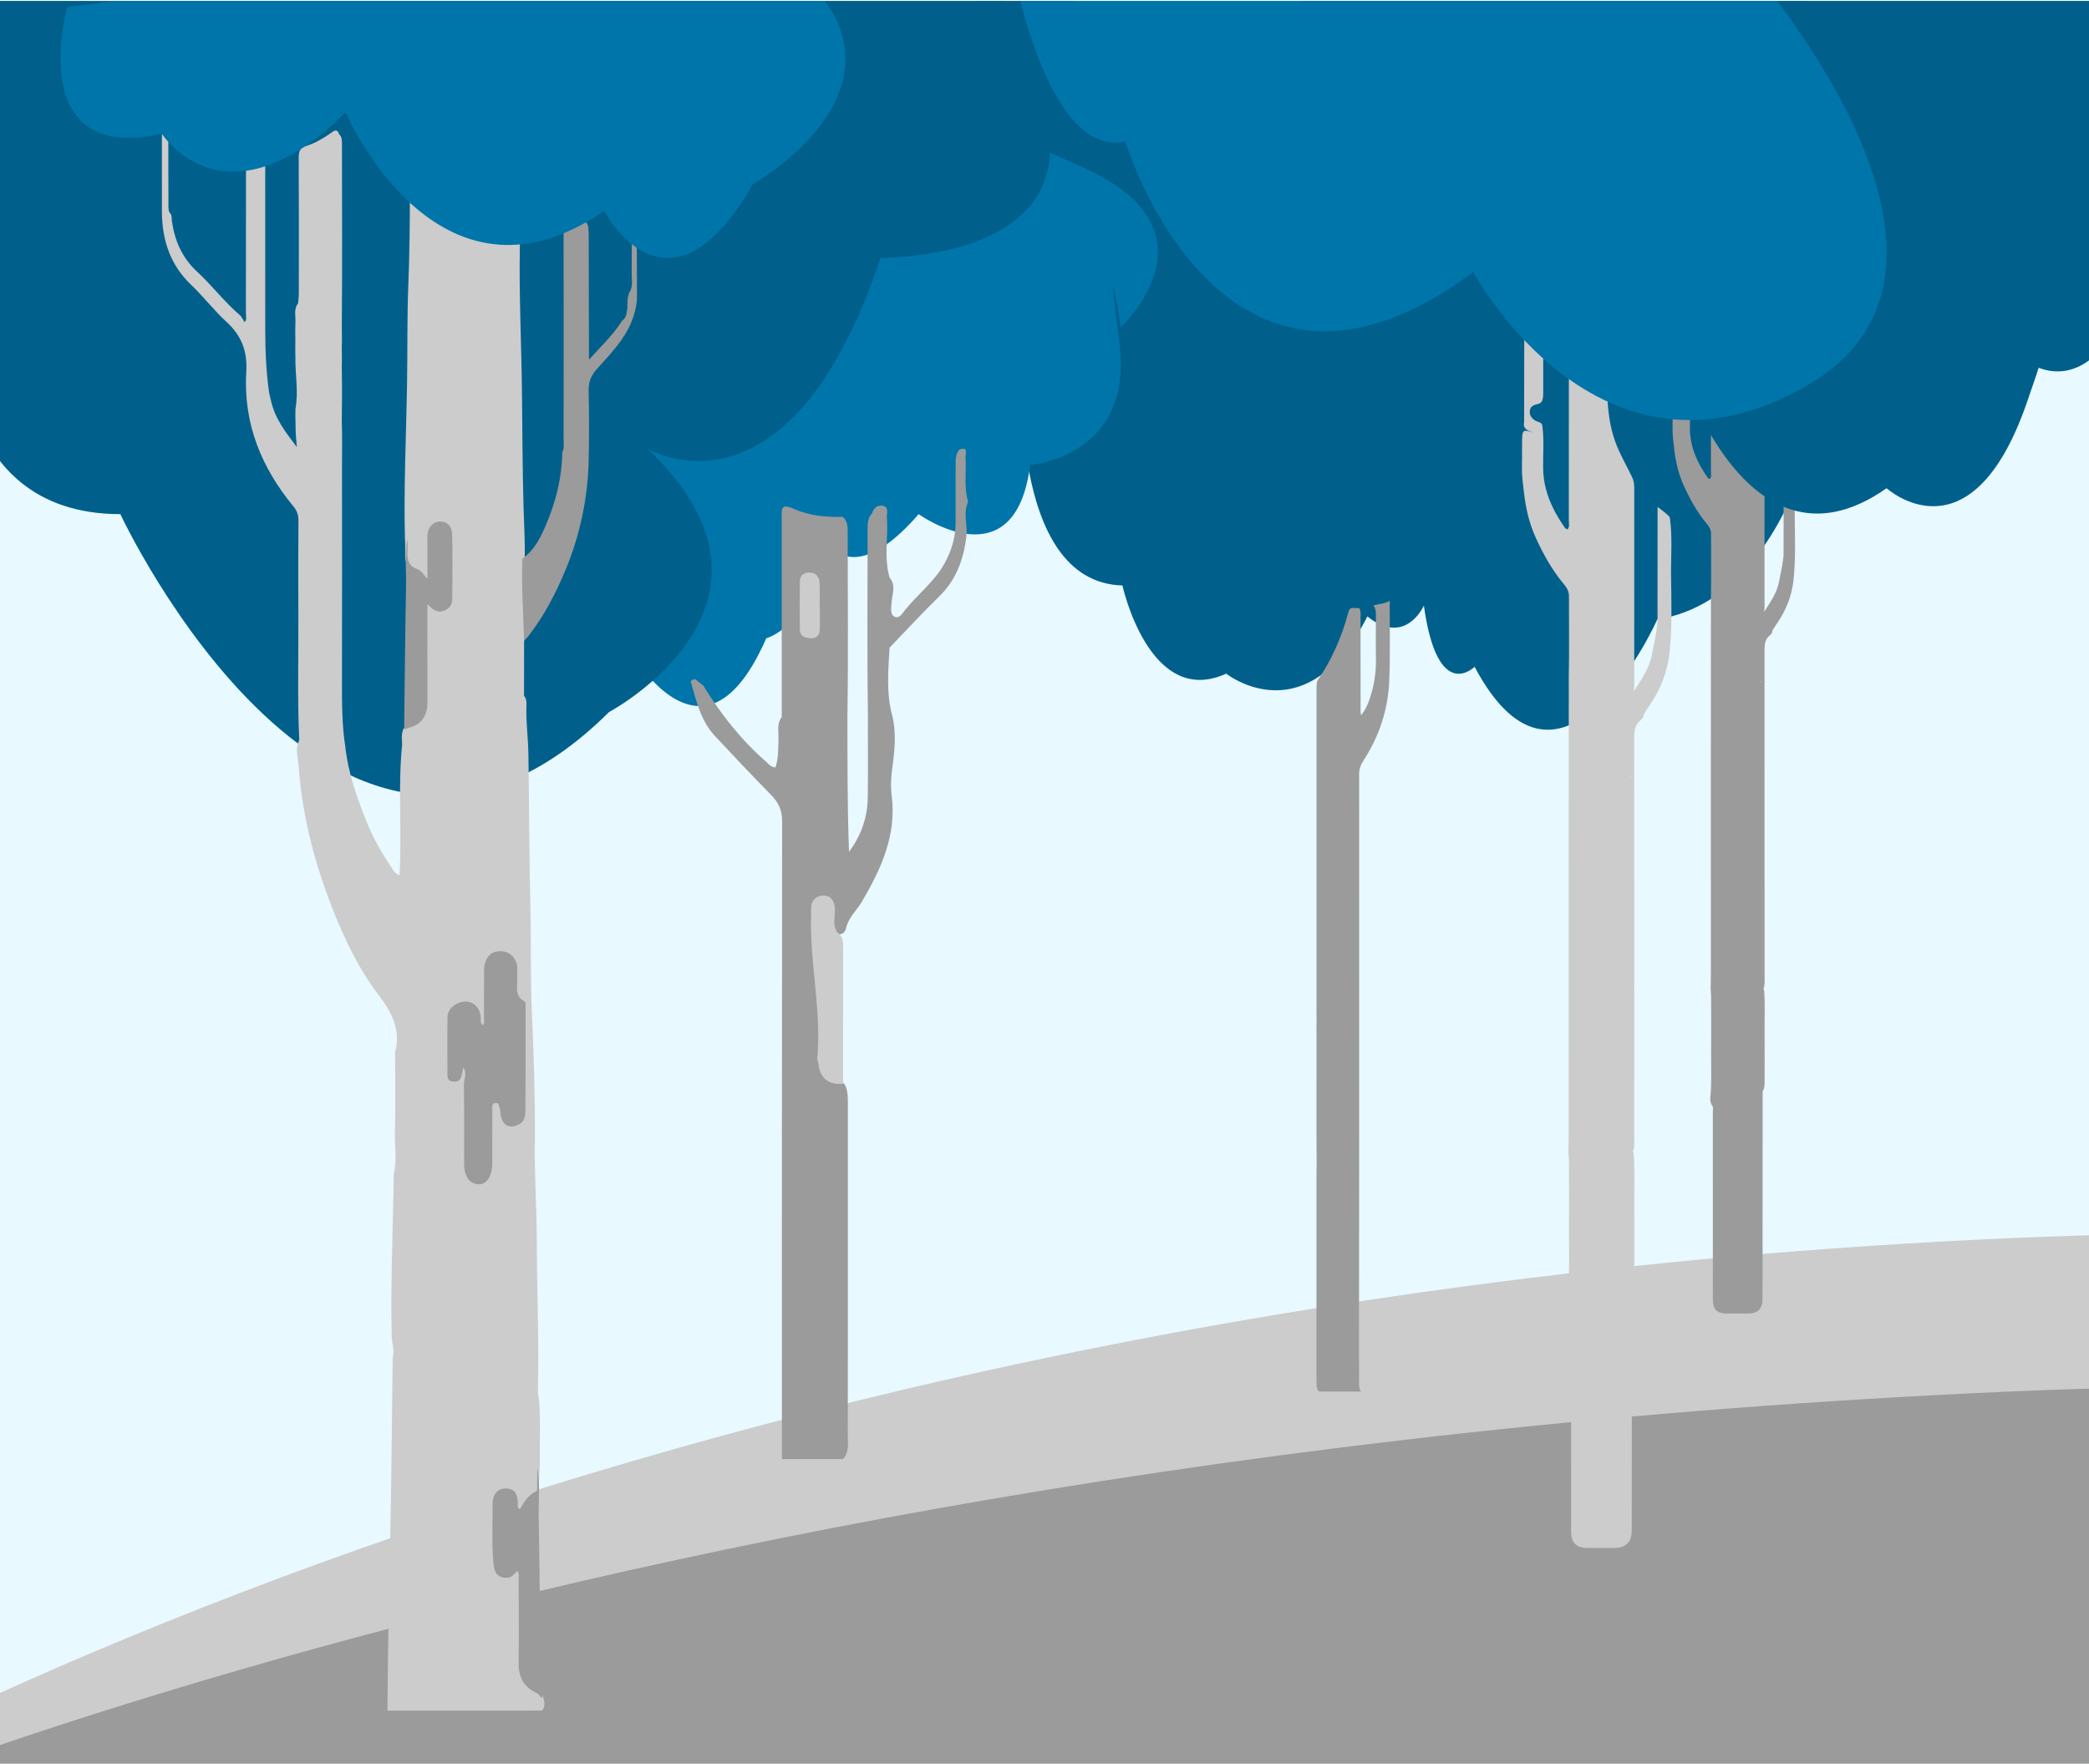 <?xml version="1.0" encoding="utf-8"?>
<!-- Generator: Adobe Illustrator 17.0.0, SVG Export Plug-In . SVG Version: 6.00 Build 0)  -->
<!DOCTYPE svg PUBLIC "-//W3C//DTD SVG 1.1//EN" "http://www.w3.org/Graphics/SVG/1.1/DTD/svg11.dtd">
<svg version="1.1" id="Layer_1" xmlns="http://www.w3.org/2000/svg" xmlns:xlink="http://www.w3.org/1999/xlink" x="0px" y="0px"
	 width="136.222px" height="115px" viewBox="0 0 136.222 115" enable-background="new 0 0 136.222 115" xml:space="preserve">
<g>
	<g>
		<defs>
			<rect id="SVGID_1141_" x="-159.356" y="189.516" width="130" height="115"/>
		</defs>
		<clipPath id="SVGID_2_">
			<use xlink:href="#SVGID_1141_"  overflow="visible"/>
		</clipPath>
		<g clip-path="url(#SVGID_2_)">
		</g>
	</g>
</g>
<g>
	<defs>
		<rect id="SVGID_1377_" x="0" y="0.058" width="136.507" height="115"/>
	</defs>
	<clipPath id="SVGID_4_">
		<use xlink:href="#SVGID_1377_"  overflow="visible"/>
	</clipPath>
	<g clip-path="url(#SVGID_4_)">
		<g>
			<g>
				<defs>
					<polygon id="SVGID_1379_" points="-0.356,-1.484 -0.356,124.516 80.675,124.516 110.409,-1.484 					"/>
				</defs>
				<clipPath id="SVGID_6_">
					<use xlink:href="#SVGID_1379_"  overflow="visible"/>
				</clipPath>
			</g>
			<g>
				<defs>
					<polygon id="SVGID_1381_" points="-1.356,-0.484 -1.356,117.516 136.22,117.516 136.338,-0.484 					"/>
				</defs>
				<clipPath id="SVGID_8_">
					<use xlink:href="#SVGID_1381_"  overflow="visible"/>
				</clipPath>
				<polygon opacity="0.3" clip-path="url(#SVGID_8_)" fill="#B2E9FF" points="-1.356,-2.484 -1.356,124.516 138.589,124.516 
					137.138,-2.484 				"/>
				<g clip-path="url(#SVGID_8_)">
					<defs>
						<polyline id="SVGID_1383_" points="12.644,124.516 140.643,124.516 140.569,-14.484 12.644,-14.484 						"/>
					</defs>
					<clipPath id="SVGID_10_">
						<use xlink:href="#SVGID_1383_"  overflow="visible"/>
					</clipPath>
				</g>
			</g>
		</g>
		<g>
			<defs>
				<polygon id="SVGID_1385_" points="-1.356,1.516 -1.356,119.516 136.22,119.516 135.735,1.516 				"/>
			</defs>
			<clipPath id="SVGID_12_">
				<use xlink:href="#SVGID_1385_"  overflow="visible"/>
			</clipPath>
		</g>
		<g>
			<defs>
				<polygon id="SVGID_1387_" points="-1.356,-0.484 -1.356,119.516 138.589,119.516 137.138,-0.484 				"/>
			</defs>
			<clipPath id="SVGID_14_">
				<use xlink:href="#SVGID_1387_"  overflow="visible"/>
			</clipPath>
			<g clip-path="url(#SVGID_14_)">
				<path fill="#CCCCCC" d="M-25.137,123.755c0,0,56.503-38.596,156.143-43.016c99.64-4.42,0,44.394,0,44.394l-156.143-3.254
					V123.755z"/>
				<path fill="#9B9B9B" d="M-25.137,123.755c0,0,56.503-28.596,156.143-33.016c99.64-4.42,0,44.394,0,44.394l-156.143-3.254
					V123.755z"/>
				<path fill="#00608B" d="M73.193,38.177c0,0,1.755,8.034,6.768,5.749c0,0,6.946,5.54,10.993-8.398s0.307-19.174,0.307-19.174
					L64.212-0.718l-7.811,11.973l10.274,12.294C66.676,23.549,65.673,37.972,73.193,38.177z"/>
				<path fill="#00608B" d="M119.638,21.503c0,0-1.447,17.287-11.567,18.888c0,0-6.198,13.872-11.914,3.087
					c0,0-2.413,2.447-3.306-3.987c0,0-3.968,8.891-12.317-17.518S96.058-2.419,96.058-2.419l21.523-2.297L119.638,21.503z"/>
				<path fill="#0075A9" d="M59.904,33.526c0,0,6.302,4.541,7.271-3.215c0,0,6.786-0.485,5.817-7.998
					c-0.969-7.513,0.095-0.969,0.095-0.969s6.808-6.302-2.46-10.422s-9.268-4.12-9.268-4.12l-20.499,18.42l-1.462,14.255
					c0,0,5.722,13.211,10.569,2.144c0,0,5.085-1.372,2.179-10.824C52.146,30.795,53.303,41.142,59.904,33.526z"/>
				<path fill="#00608B" d="M-6.802,0.058c0,0-12.012,15.355,4.136,20.402c0,0-0.88,13.066,10.515,13.066
					c0,0,14.17,30.445,31.87,12.903c0,0,13.214-7.038,2.501-17.172c0,0,9.201,5.536,15.204-12.439s-1.024,0-1.024,0
					s16.225,0.803,11.063-11.59c0,0,9.943-5.557-5.684-9.163S-6.802,0.058-6.802,0.058z"/>
				<path fill="#9B9B9B" d="M88.63,66.386c-0.001,3.434-0.001,6.867-0.002,10.301c-0.002,3.11-0.005,6.221-0.007,9.331
					c-0.001,1.274-0.007,2.549,0.005,3.823c0.003,0.302-0.051,0.626,0.123,0.902c-0.91-0.001-1.82-0.003-2.729-0.004
					c-0.176-0.152-0.169-0.376-0.171-0.593c-0.005-0.626-0.002-1.252-0.002-1.878c0-3.923,0-7.846,0-11.769
					c0-0.141,0-0.281,0.01-0.421c-0.021-2.782-0.004-5.563-0.008-8.345c-0.001-0.421-0.012-0.842,0.008-1.263
					c-0.017-0.243-0.009-0.486-0.009-0.729c0-6.871,0-13.741,0-20.612c0-0.243-0.009-0.487,0.049-0.724
					c0.918-1.337,1.587-2.826,2.02-4.455c0.058-0.219,0.146-0.328,0.349-0.305c0.121,0.014,0.243,0.006,0.365,0.007
					c0.124,0.178,0.088,0.39,0.088,0.59c0.003,1.981,0.001,3.962,0.002,5.942c0,0.138-0.016,0.279,0.04,0.456
					c0.358-0.461,0.55-0.985,0.696-1.53c0.183-0.686,0.28-1.389,0.267-2.115c-0.018-0.958-0.007-1.917-0.002-2.875
					c0.001-0.237-0.024-0.457-0.159-0.646c0.354-0.092,0.724-0.105,1.059-0.29c-0.005,1.727,0.037,3.457-0.029,5.18
					c-0.074,1.935-0.674,3.684-1.685,5.23c-0.184,0.282-0.281,0.546-0.28,0.899C88.633,55.792,88.631,61.089,88.63,66.386z"/>
				<path fill="#9B9B9B" d="M117.031,33.701c-0.011-1.035,0.081-2.072-0.067-3.104c-0.179-0.232-0.434-0.377-0.653-0.563
					c-0.001,2.008-0.002,4.015-0.004,6.023c0,0.161-0.016,0.319-0.039,0.48c-0.069,0.487-0.175,0.965-0.27,1.446
					c-0.145,0.73-0.581,1.296-0.949,1.903c-0.002,0.003-0.007,0.005-0.011,0.008c0.003-0.019,0.007-0.037,0.008-0.057
					c0.006-0.093,0.018-0.187,0.018-0.282c0.003-3.517,0.002-7.033,0.001-10.55c0-0.205-0.033-0.402-0.129-0.586
					c-0.296-0.611-0.644-1.203-0.877-1.838c-0.626-1.708-0.39-3.506-0.444-5.269c-0.023-0.761-0.004-1.532,0.019-2.297
					c0.004-0.128-0.015-0.275-0.158-0.29c-0.613-0.064-1.179-0.314-1.778-0.431c-0.186,0.205-0.124,0.46-0.124,0.695
					c-0.004,3.921-0.002,7.843-0.006,11.764c0,0.162,0.057,0.343-0.073,0.486c-0.075-0.027-0.117-0.061-0.148-0.105
					c-0.671-0.955-1.136-1.981-1.151-3.177c-0.01-0.766,0.062-1.535-0.047-2.3c-0.067-0.161-0.237-0.152-0.359-0.223
					c-0.197-0.114-0.325-0.28-0.307-0.515c0.017-0.214,0.167-0.318,0.365-0.362c0.104-0.023,0.207-0.049,0.273-0.143
					c0.087-0.16,0.082-0.337,0.081-0.511c-0.01-2.029,0.006-4.058,0.002-6.087c0-0.204-0.012-0.403-0.129-0.581
					c-0.291-0.294-0.581-0.587-0.872-0.881c-0.005,1.745-0.01,3.49-0.014,5.234c-0.003,1.305-0.005,2.61-0.007,3.915
					c-0.08,0.355,0.184,0.443,0.425,0.548c0.006-0.054,0.04,0.022-0.01,0.001c-0.449-0.161-0.513-0.117-0.523,0.381
					c-0.006,0.319-0.004,0.638-0.002,0.957c-0.007,0.207-0.006,0.415-0.004,0.623c-0.012,0.391,0.055,0.778,0.096,1.164
					c0.088,0.843,0.265,1.668,0.617,2.452c0.409,0.913,0.889,1.779,1.533,2.548c0.149,0.178,0.263,0.373,0.263,0.618
					c-0.003,1.439,0.02,2.877-0.01,4.315c-0.009,8.095,0,16.19-0.002,24.285c0,0.351-0.002,0.702-0.016,1.052
					c0.014,0.18,0.017,0.361,0.031,0.541c0.006,1.279,0.007,2.559,0.001,3.838c-0.004,0.902,0.04,1.804-0.048,2.705
					c-0.034,0.185,0.011,0.356,0.087,0.523c0.13,0.138,0.071,0.308,0.071,0.463c0.003,4.093,0.003,8.187,0.003,12.28
					c0,0.57,0.286,0.855,0.856,0.856c0.472,0.001,0.944,0.001,1.416,0.001c0.667-0.001,0.966-0.306,0.967-0.981
					c0.002-4.504,0.005-9.008,0.007-13.512c0.126-0.19,0.127-0.406,0.127-0.623c0-1.145,0.006-2.289-0.002-3.434
					c-0.006-0.834,0.037-1.669-0.03-2.504c-0.014-0.051-0.026-0.101-0.037-0.151c0.103-0.236,0.067-0.487,0.067-0.732
					c0.002-7.108,0.003-14.216-0.003-21.324c0-0.381,0.035-0.722,0.36-0.977c0.094-0.074,0.162-0.182,0.16-0.315
					c0.109-0.167,0.214-0.336,0.326-0.5c0.569-0.832,0.931-1.754,1.041-2.748C117.099,36.476,117.046,35.086,117.031,33.701z
					 M114.806,44.454c0.016-0.016,0.032-0.032,0.048-0.048c0,0.024,0,0.046,0,0.068c-0.004-0.002-0.006-0.005-0.01-0.006
					C114.831,44.461,114.818,44.457,114.806,44.454z"/>
				<g>
					<path fill="#CCCCCC" d="M25.267,111.546c0.017-3.974,0.111-7.947,0.192-11.92c0.075-3.705,0.101-7.412,0.148-11.118
						c0.136-0.483-0.054-0.949-0.065-1.422c-0.079-3.509,0.091-7.014,0.135-10.521c0.229-0.951,0.043-1.917,0.077-2.876
						c0.054-1.541,0.014-3.085,0.015-4.628c0-0.154-0.031-0.318,0.005-0.461c0.385-1.521-0.277-2.655-1.126-3.773
						c-1.177-1.55-2.05-3.322-2.787-5.134c-1.26-3.1-2.145-6.333-2.387-9.731c-0.041-0.569-0.24-1.142,0.041-1.701
						c-0.127-2.683-0.044-5.368-0.058-8.052c-0.011-2.086-0.01-4.173,0.005-6.259c0.003-0.375-0.099-0.651-0.33-0.931
						c-2.062-2.499-3.274-5.377-3.072-8.752c0.085-1.419-0.339-2.411-1.312-3.299c-0.807-0.737-1.484-1.636-2.278-2.39
						c-1.354-1.286-1.906-2.907-1.912-4.79c-0.005-1.681-0.001-3.361,0-5.042c0.373,0.003,0.421,0.259,0.42,0.582
						c-0.004,1.266,0,2.532,0.007,3.798c0.001,0.246-0.036,0.5,0.069,0.737c0.173,0.136,0.129,0.343,0.154,0.528
						c0.177,1.322,0.683,2.439,1.651,3.331c0.966,0.89,1.773,1.965,2.773,2.821c0.145,0.124,0.209,0.31,0.316,0.464
						c0.173-0.175,0.086-0.4,0.087-0.599c0.007-3.144,0.003-6.287,0.006-9.431c0.001-1.013-0.072-0.816,0.765-0.842
						c0.108-0.003,0.216,0,0.325,0c0.201,0.35,0.162,0.742,0.163,1.123c0.003,3.4,0.002,6.8,0.002,10.199
						c0,1.39,0.056,2.776,0.253,4.152c0.038,0.155,0.072,0.313,0.111,0.467c0.245,1.19,0.953,2.095,1.695,3.074
						c-0.052-0.544-0.085-1.029-0.083-1.515c-0.011-0.323-0.014-0.646-0.006-0.969c0.21-1.143-0.029-2.286-0.002-3.429
						c-0.021-0.351,0-0.702-0.004-1.052c-0.01-0.388-0.007-0.776,0.003-1.164c0.029-0.418-0.124-0.867,0.175-1.241
						c0.017-0.228,0.048-0.457,0.048-0.685c0.003-2.945,0.01-5.89-0.007-8.835c-0.002-0.407,0.096-0.615,0.473-0.735
						c0.623-0.198,1.192-0.539,1.731-0.925c0.238-0.171,0.348-0.091,0.432,0.154c0.188,0.172,0.184,0.412,0.184,0.641
						c0,3.972,0.025,7.944-0.01,11.915c-0.001,0.441,0.023,0.882-0.004,1.322c-0.003,0.401,0.028,0.802-0.001,1.203
						c0.029,1.229,0.021,2.458,0.003,3.687c0.037,0.944,0.014,1.889,0.015,2.833c0.003,4.742,0.007,9.484-0.002,14.226
						c-0.003,1.37,0.004,2.737,0.215,4.091c0.186,1.724,0.755,3.327,1.387,4.906c0.427,1.067,0.991,2.054,1.629,2.992
						c0.125,0.183,0.215,0.406,0.521,0.508c0.167-2.861-0.118-5.709,0.173-8.539c-0.013-0.332-0.066-0.666,0.073-0.984
						c0.107-0.174,0.279-0.237,0.45-0.3c0.691-0.256,0.977-0.786,0.973-1.552c-0.009-1.716-0.003-3.433-0.003-5.15
						c0-0.193-0.004-0.386,0.003-0.579c0.026-0.651,0.072-0.68,0.631-0.405c0.531,0.262,0.948-0.02,0.979-0.701
						c0.038-0.847,0.009-1.697,0.012-2.545c0.001-0.386,0.009-0.772-0.003-1.157c-0.019-0.621-0.26-0.964-0.653-0.946
						c-0.395,0.018-0.632,0.361-0.649,0.97c-0.016,0.578-0.003,1.157-0.006,1.736c-0.001,0.174,0.005,0.348-0.02,0.52
						c-0.019,0.132-0.025,0.288-0.152,0.351c-0.164,0.082-0.27-0.065-0.363-0.172c-0.223-0.256-0.467-0.48-0.754-0.652
						c-0.252-0.151-0.312-0.404-0.316-0.689c-0.007-0.405,0.012-0.81-0.023-1.215c-0.079-3.335,0.082-6.667,0.139-9.999
						c0.037-2.138-0.003-4.278,0.081-6.413c0.081-2.061,0.105-4.121,0.105-6.182c0-0.246-0.019-0.509,0.19-0.695
						c0.15-1.069,0.024-2.15,0.111-3.281c0.605,0.265,1.031,0.732,1.475,1.16c0.894,0.861,1.643,1.894,2.709,2.55
						c0.625,0.385,1.254,0.77,1.942,0.994c0.412,0.134,0.517,0.356,0.501,0.784c-0.016,0.418-0.062,0.847,0.06,1.261
						c0.215,0.21,0.189,0.494,0.183,0.758c-0.065,3.225,0.106,6.447,0.137,9.671c0.025,2.481,0.035,4.965,0.104,7.445
						c0.031,1.099,0.099,2.196,0.078,3.297c0.035,1.376-0.042,2.755,0.108,4.129c0.045,0.413,0.054,0.845-0.152,1.234
						c-0.002,1.192-0.003,2.384-0.005,3.576c0.125,0.156,0.167,0.345,0.159,0.54c-0.046,1.082,0.108,2.154,0.126,3.234
						c0.056,3.354,0.048,6.71,0.131,10.062c0.055,2.217-0.004,4.435,0.091,6.649c0.12,2.811,0.219,5.622,0.204,8.437
						c-0.001,0.212,0.002,0.424-0.014,0.636c0.003,1.985,0.132,3.965,0.135,5.951c0.006,3.256,0.153,6.511,0.074,9.768
						c-0.005,0.214,0.021,0.423,0.078,0.627c0.103,1.434,0.028,2.87,0.046,4.304c-0.002,0.076-0.012,0.153-0.015,0.23
						c-0.054,1.503-0.054,1.503-1.053,2.515c-0.238,0.242-0.389,0.189-0.484-0.171c-0.203-0.763-0.36-0.943-0.77-0.883
						c-0.396,0.059-0.628,0.461-0.611,1.139c0.029,1.154-0.085,2.31,0.088,3.462c0.122,0.811,0.423,1.006,1.091,0.634
						c0.363-0.203,0.466-0.149,0.528,0.286c0.027,0.191,0.017,0.385,0.017,0.577c0.001,1.696,0.01,3.392-0.004,5.088
						c-0.007,0.77,0.279,1.337,0.898,1.718c0.237,0.146,0.47,0.292,0.564,0.593c0.062,0.275,0.101,0.547-0.093,0.786
						C31.991,111.545,28.629,111.545,25.267,111.546z"/>
					<path fill="#9B9B9B" d="M34.059,36.433c0.804-0.56,1.225-1.443,1.594-2.326c0.611-1.459,0.991-2.994,1.012-4.61
						c0.149-0.268,0.088-0.565,0.088-0.849c0.005-4.596,0.008-9.193-0.001-13.789c-0.001-0.447-0.006-0.694,0.565-0.597
						c1.065,0.181,1.071,0.129,1.073,1.312c0.004,2.626,0.011,5.252,0.017,7.879c0.688-0.773,1.448-1.476,2.037-2.347
						c0.073-0.108,0.121-0.233,0.244-0.291c0.172-0.202,0.185-0.462,0.222-0.712c0.014-0.395-0.025-0.8,0.197-1.154
						c0.175-0.365,0.078-0.757,0.084-1.135c0.016-0.985,0.006-1.969,0.005-2.954c0-0.24-0.02-0.494,0.328-0.427
						c0.004,1.655,0.008,3.31,0.012,4.965c-0.004,0.077-0.007,0.155-0.011,0.232c-0.207,1.929-1.465,3.164-2.618,4.451
						c-0.382,0.426-0.536,0.841-0.522,1.424c0.036,1.484,0.036,2.97,0.005,4.454c-0.051,2.468-0.545,4.838-1.471,7.103
						c-0.644,1.575-1.417,3.067-2.448,4.395c-0.091,0.117-0.198,0.22-0.297,0.329C34.123,40.001,34.004,38.219,34.059,36.433z"/>
					<path fill="#9B9B9B" d="M30.22,69.59c-0.064,0.277-0.096,0.462-0.151,0.639c-0.094,0.303-0.327,0.324-0.575,0.294
						c-0.253-0.03-0.317-0.214-0.317-0.451c0-1.254-0.018-2.509,0.005-3.763c0.01-0.55,0.608-1.014,1.201-1.002
						c0.523,0.011,0.927,0.439,0.965,1.019c0.011,0.167-0.046,0.351,0.109,0.507c0.173-0.084,0.099-0.257,0.1-0.384
						c0.008-1.081-0.004-2.162,0.011-3.242c0.008-0.583,0.336-1.059,0.74-1.145c0.599-0.128,1.088,0.099,1.325,0.611
						c0.161,0.349,0.07,0.722,0.094,1.083c0.038,0.544-0.196,1.172,0.449,1.524c0.132,0.072,0.094,0.279,0.094,0.432
						c0,2.219,0.006,4.439-0.007,6.658c-0.002,0.358-0.043,0.746-0.404,0.938c-0.658,0.35-1.141,0.06-1.227-0.723
						c-0.01-0.095-0.009-0.196-0.038-0.284c-0.056-0.168-0.048-0.424-0.318-0.371c-0.231,0.046-0.173,0.263-0.173,0.423
						c-0.005,1.177-0.002,2.354-0.005,3.532c-0.002,0.779-0.357,1.344-0.837,1.338c-0.648-0.008-0.995-0.482-0.996-1.368
						c-0.002-1.718,0.011-3.435-0.013-5.153C30.25,70.369,30.471,70.037,30.22,69.59z"/>
					<path fill="#9B9B9B" d="M35.046,95.678c0.179,1.089,0.063,2.188,0.082,3.281c0.062,3.452,0.09,6.904,0.127,10.357
						c0.005,0.48,0.163,0.951,0.073,1.436c-0.114-0.139-0.19-0.288-0.379-0.377c-0.762-0.358-1.138-0.985-1.127-1.904
						c0.022-1.812,0.007-3.624,0.001-5.437c-0.001-0.183,0.056-0.381-0.088-0.598c-0.202,0.174-0.338,0.433-0.645,0.445
						c-0.55,0.022-0.833-0.229-0.897-0.813c-0.143-1.304-0.059-2.613-0.076-3.919c-0.009-0.728,0.342-1.115,0.907-1.088
						c0.554,0.027,0.766,0.354,0.74,1.14c-0.003,0.082,0.019,0.151,0.14,0.204c0.258-0.457,0.537-0.914,1.031-1.149
						c0.136-0.065,0.083-0.239,0.086-0.368C35.034,96.487,35.039,96.082,35.046,95.678z"/>
					<path fill="#9B9B9B" d="M26.354,47.567c0.039-3.102,0.064-6.204,0.125-9.305c0.02-1.036-0.099-2.076,0.078-3.107
						c0.009,0.115,0.028,0.23,0.027,0.345c-0.003,0.647-0.168,1.347,0.667,1.628c0.236,0.079,0.378,0.385,0.621,0.607
						c0-0.778,0-1.556,0-2.334c0-0.193-0.014-0.388,0.006-0.579c0.05-0.484,0.395-0.82,0.836-0.814
						c0.487,0.007,0.756,0.348,0.768,0.803c0.035,1.428,0.023,2.858,0.007,4.287c-0.004,0.35-0.193,0.592-0.528,0.722
						c-0.452,0.176-0.748-0.067-1.09-0.439c0,2.19-0.005,4.304,0.004,6.418c0.002,0.446-0.102,0.833-0.372,1.173
						C27.202,47.354,26.755,47.408,26.354,47.567z"/>
				</g>
				<g>
					<path fill="#9B9B9B" d="M54.976,95.141c-1.33,0.001-2.659,0.002-3.989,0.003c0.001-13.871,0-27.741,0.014-41.612
						c0.001-0.687-0.227-1.197-0.701-1.678c-1.253-1.275-2.482-2.574-3.7-3.884c-0.911-0.979-1.187-2.257-1.546-3.488
						c-0.039-0.135,0.147-0.17,0.268-0.197c0.182,0.142,0.364,0.285,0.546,0.428c1.124,1.844,2.45,3.522,4.079,4.95
						c0.163,0.143,0.29,0.34,0.613,0.386c0.213-0.587,0.184-1.207,0.205-1.824c0.017-0.495-0.125-1.018,0.21-1.469
						c0-4.317,0.003-8.635-0.001-12.952c0-0.601-0.1-1.017,0.835-0.605c0.949,0.418,2.059,0.541,3.141,0.504
						c0.334,0.276,0.326,0.669,0.326,1.041c0.002,4.025,0.044,8.05-0.017,12.074c0.007,2.898-0.006,5.797,0.104,8.723
						c0.779-1.037,1.2-2.207,1.222-3.501c0.033-1.86,0.002-3.721,0.011-5.584c-0.059-3.968-0.019-7.936-0.02-11.903
						c0-0.374-0.013-0.764,0.283-1.065c0.116-0.389,0.406-0.604,0.772-0.493c0.342,0.104,0.181,0.484,0.202,0.747
						c0.104,1.304-0.211,2.628,0.178,3.92c0.455,0.545,0.138,1.143,0.122,1.722c-0.009,0.304-0.11,0.709,0.23,0.842
						c0.295,0.115,0.485-0.239,0.654-0.449c0.826-1.025,1.897-1.83,2.559-3.011c0.478-0.854,0.736-1.727,0.737-2.691
						c0.002-1.227-0.004-2.454,0.004-3.681c0.002-0.375-0.032-0.762,0.244-1.077c0.611-0.232,0.384,0.277,0.399,0.491
						c0.068,0.971-0.123,1.956,0.171,2.914c-0.348,0.738-0.02,1.512-0.116,2.282c-0.191,1.534-0.682,2.831-1.799,3.917
						c-1.101,1.071-2.142,2.205-3.209,3.311c-0.084,1.466-0.224,2.916,0.163,4.386c0.288,1.095,0.177,2.259,0.023,3.389
						c-0.086,0.63-0.127,1.257-0.047,1.887c0.325,2.562-0.688,4.757-1.924,6.871c-0.345,0.59-0.896,1.056-1.055,1.768
						c-0.061,0.271-0.256,0.428-0.558,0.397c-0.609-0.275-0.395-0.85-0.483-1.318c-0.06-0.319,0.019-0.781-0.487-0.756
						c-0.401,0.02-0.453,0.413-0.448,0.723c0.02,1.344-0.149,2.687,0.231,4.029c0.309,1.094,0.087,2.253,0.122,3.383
						c0.016,0.503-0.004,1.007,0.009,1.51c0.023,0.905,0.236,1.69,1.237,1.993c0.151,0.046,0.266,0.164,0.342,0.312
						c0.193,0.453,0.155,0.931,0.155,1.402c0.003,7.133,0.005,14.266-0.003,21.398C55.285,94.132,55.386,94.692,54.976,95.141z"/>
					<path fill="#CCCCCC" d="M54.619,60.817c0.395,0.277,0.358,0.691,0.357,1.1c-0.004,2.92-0.004,5.84-0.005,8.759
						c-0.944,0.064-1.494-0.353-1.604-1.311c-0.014-0.124-0.081-0.248-0.07-0.368c0.281-3.198-0.534-6.348-0.403-9.539
						c0.008-0.188-0.019-0.393,0.046-0.559c0.142-0.36,0.476-0.528,0.83-0.502c0.433,0.032,0.618,0.347,0.666,0.778
						C54.496,59.723,54.24,60.307,54.619,60.817z"/>
					<path fill="#CCCCCC" d="M53.463,39.521c0,0.502,0.008,1.003-0.003,1.505c-0.007,0.365-0.186,0.608-0.574,0.593
						c-0.361-0.014-0.721-0.114-0.728-0.562c-0.018-1.065-0.015-2.131,0.003-3.197c0.007-0.394,0.316-0.538,0.649-0.528
						c0.35,0.01,0.601,0.25,0.627,0.592c0.04,0.53,0.011,1.065,0.011,1.597C53.453,39.521,53.458,39.521,53.463,39.521z"/>
				</g>
				<path fill="#0075A9" d="M4.38,0.473c0,0-2.872,10.273,6.177,8.251c0,0,4.069,6.393,11.981-1.39c0,0,5.967,13.928,16.859,6.418
					c0,0,4.123,7.947,9.7-1.743c0,0,9.025-5.076,4.994-11.535S4.38,0.473,4.38,0.473z"/>
				<path fill="#CCCCCC" d="M108.969,37.528c-0.014-1.263,0.099-2.53-0.082-3.789c-0.219-0.283-0.529-0.46-0.797-0.688
					c-0.001,2.45-0.002,4.901-0.005,7.351c0,0.196-0.02,0.389-0.048,0.586c-0.085,0.594-0.214,1.177-0.33,1.765
					c-0.176,0.891-0.709,1.582-1.159,2.323c-0.003,0.004-0.008,0.006-0.013,0.009c0.003-0.023,0.008-0.046,0.01-0.07
					c0.007-0.114,0.021-0.229,0.021-0.344c0.004-4.293,0.002-8.585,0.002-12.878c0-0.25-0.041-0.491-0.157-0.715
					c-0.361-0.746-0.786-1.469-1.07-2.243c-0.764-2.085-0.477-4.28-0.542-6.431c-0.028-0.929-0.005-1.869,0.023-2.804
					c0.005-0.156-0.018-0.336-0.193-0.354c-0.748-0.079-1.439-0.384-2.17-0.526c-0.227,0.251-0.152,0.561-0.152,0.849
					c-0.005,4.787-0.003,9.573-0.007,14.36c0,0.197,0.069,0.419-0.089,0.593c-0.091-0.033-0.143-0.074-0.181-0.129
					c-0.819-1.166-1.386-2.418-1.405-3.878c-0.012-0.935,0.076-1.873-0.058-2.807c-0.081-0.197-0.289-0.186-0.438-0.272
					c-0.24-0.139-0.397-0.342-0.375-0.629c0.02-0.262,0.204-0.388,0.446-0.442c0.127-0.028,0.253-0.059,0.333-0.175
					c0.106-0.195,0.1-0.411,0.099-0.624c-0.012-2.476,0.007-4.953,0.002-7.429c0-0.249-0.015-0.493-0.158-0.709
					c-0.355-0.359-0.71-0.717-1.065-1.076c-0.006,2.13-0.012,4.259-0.017,6.389c-0.004,1.593-0.006,3.186-0.008,4.779
					c-0.098,0.433,0.225,0.54,0.519,0.669c0.007-0.065,0.048,0.026-0.012,0.001c-0.548-0.196-0.626-0.142-0.638,0.465
					c-0.008,0.389-0.005,0.779-0.003,1.168c-0.009,0.253-0.007,0.507-0.005,0.76c-0.015,0.478,0.068,0.95,0.117,1.421
					c0.108,1.029,0.324,2.036,0.753,2.992c0.5,1.114,1.085,2.171,1.872,3.11c0.181,0.217,0.321,0.455,0.321,0.754
					c-0.004,1.756,0.024,3.512-0.012,5.267c-0.01,9.88,0,19.762-0.003,29.643c0,0.428-0.002,0.856-0.02,1.284
					c0.017,0.22,0.02,0.441,0.037,0.661c0.007,1.561,0.009,3.123,0.001,4.684c-0.005,1.1,0.048,2.202-0.059,3.301
					c-0.042,0.226,0.013,0.435,0.106,0.638c0.159,0.168,0.087,0.376,0.087,0.566c0.004,4.996,0.003,9.993,0.004,14.99
					c0,0.696,0.349,1.043,1.045,1.045c0.576,0.001,1.152,0.002,1.728,0.001c0.814-0.001,1.18-0.373,1.18-1.197
					c0.003-5.498,0.006-10.995,0.009-16.493c0.154-0.233,0.155-0.496,0.155-0.76c0-1.397,0.007-2.794-0.003-4.191
					c-0.007-1.018,0.046-2.038-0.036-3.056c-0.017-0.062-0.032-0.123-0.046-0.185c0.126-0.288,0.081-0.594,0.081-0.893
					c0.003-8.676,0.004-17.352-0.003-26.028c0-0.466,0.042-0.882,0.439-1.193c0.115-0.09,0.197-0.222,0.195-0.384
					c0.132-0.203,0.261-0.41,0.398-0.61c0.695-1.016,1.137-2.141,1.271-3.354C109.051,40.915,108.987,39.219,108.969,37.528z
					 M106.252,50.653c0.02-0.02,0.039-0.039,0.059-0.059c0,0.029,0,0.056,0,0.083c-0.004-0.002-0.007-0.006-0.012-0.008
					C106.283,50.662,106.268,50.657,106.252,50.653z"/>
				<path fill="#00608B" d="M109.128,22.743c0,0,4.384,15.784,13.896,9.092c0,0,5.451,4.955,9.111-5.485
					c3.66-10.439,0-2.801,0-2.801s4.816,3.807,7.625-6.73s0-21.597,0-21.597l-32.222-13.419L109.128,22.743z"/>
				<path fill="#0075A9" d="M65.652-4.118c0,0,2.154,14.529,7.734,13.356c0,0,6.263,20.73,22.688,8.5c0,0,8.184,15.312,21.824,7.366
					s-4.263-27.829-4.263-27.829L65.652-4.118z"/>
			</g>
		</g>
	</g>
</g>
</svg>
